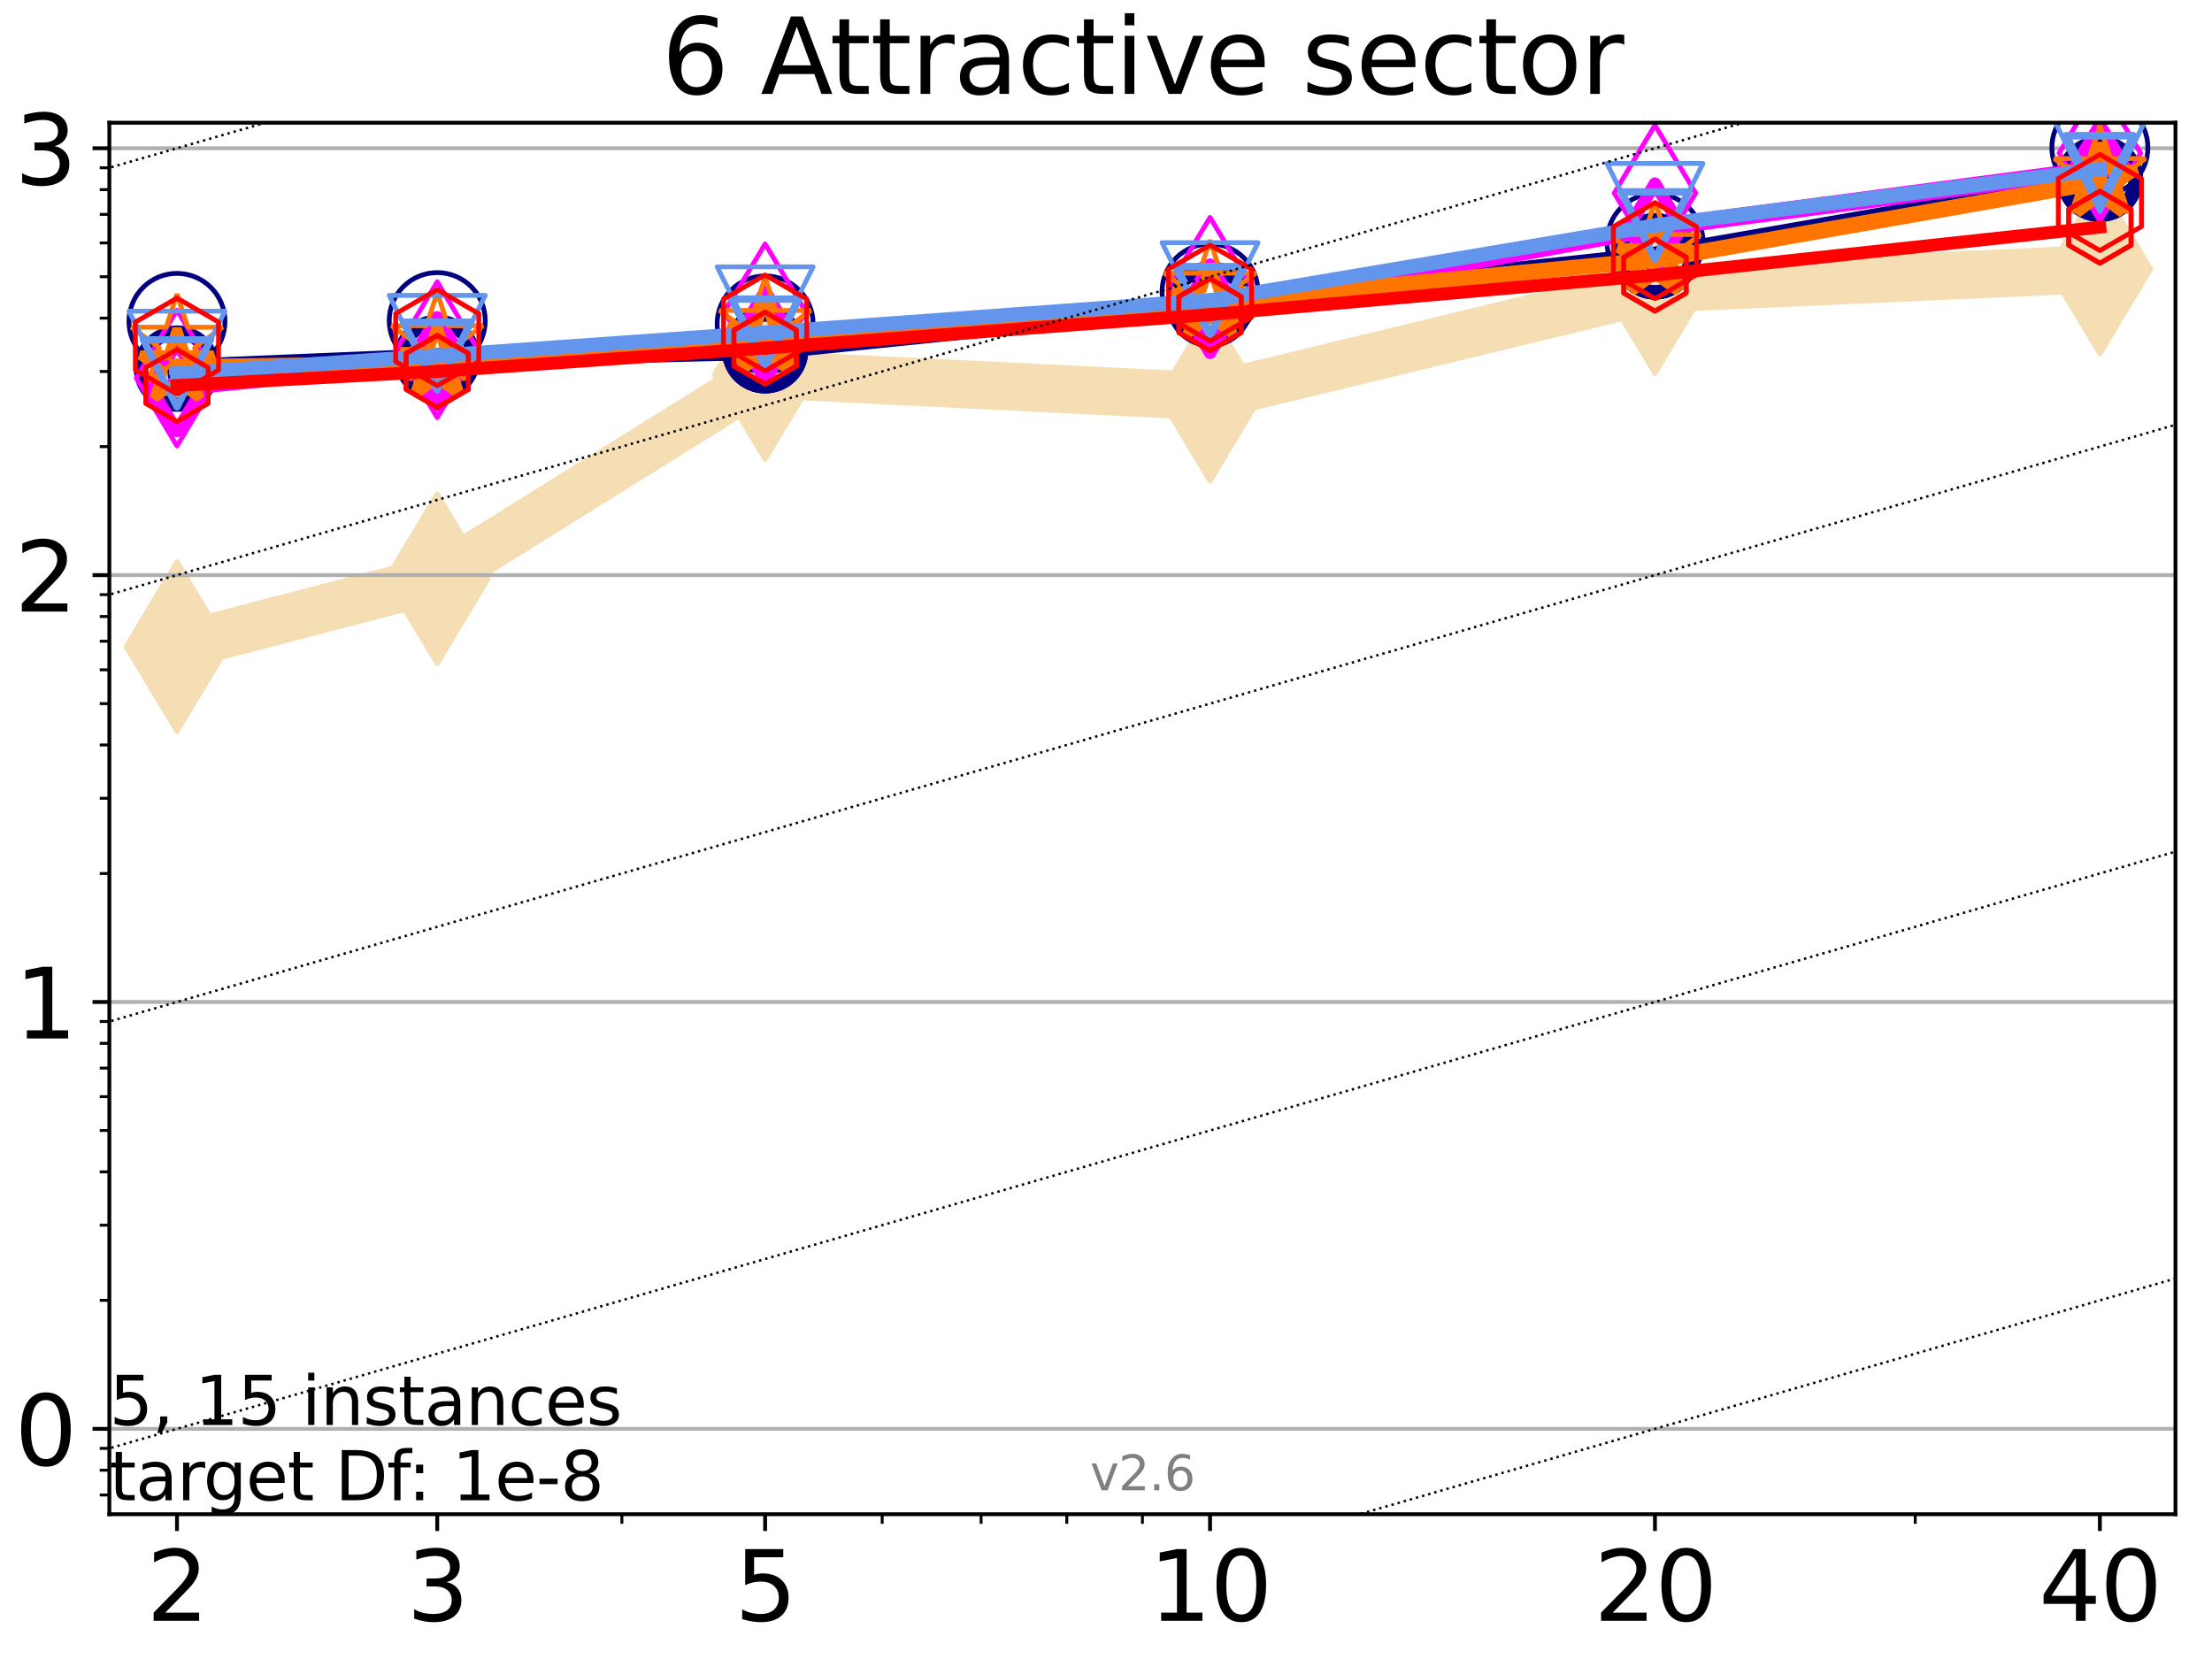 <?xml version="1.0" encoding="utf-8" standalone="no"?>
<!DOCTYPE svg PUBLIC "-//W3C//DTD SVG 1.1//EN"
  "http://www.w3.org/Graphics/SVG/1.1/DTD/svg11.dtd">
<svg xmlns:xlink="http://www.w3.org/1999/xlink" width="460.8pt" height="345.6pt" viewBox="0 0 460.8 345.6" xmlns="http://www.w3.org/2000/svg" version="1.1">
 <defs>
  <style type="text/css">*{stroke-linejoin: round; stroke-linecap: butt}</style>
 </defs>
 <g id="figure_1">
  <g id="patch_1">
   <path d="M 0 345.6 
L 460.8 345.6 
L 460.8 0 
L 0 0 
z
" style="fill: #ffffff"/>
  </g>
  <g id="axes_1">
   <g id="patch_2">
    <path d="M 22.78 315.44 
L 453.192 315.44 
L 453.192 25.56 
L 22.78 25.56 
z
" style="fill: #ffffff"/>
   </g>
   <g id="line2d_1">
    <path d="M 36.868 134.701 
L 91.085 120.588 
L 159.39 78.029 
L 252.074 82.566 
L 344.758 60.132 
L 437.443 56.028 
" clip-path="url(#pb72a3ca44b)" style="fill: none; stroke: #f5deb3; stroke-width: 10; stroke-linecap: square"/>
    <defs>
     <path id="m7d7a7cee9a" d="M -0 17.678 
L 10.607 0 
L 0 -17.678 
L -10.607 -0 
z
" style="stroke: #f5deb3; stroke-linejoin: miter"/>
    </defs>
    <g clip-path="url(#pb72a3ca44b)">
     <use xlink:href="#m7d7a7cee9a" x="36.868" y="134.701" style="fill: #f5deb3; stroke: #f5deb3; stroke-linejoin: miter"/>
     <use xlink:href="#m7d7a7cee9a" x="91.085" y="120.588" style="fill: #f5deb3; stroke: #f5deb3; stroke-linejoin: miter"/>
     <use xlink:href="#m7d7a7cee9a" x="159.39" y="78.029" style="fill: #f5deb3; stroke: #f5deb3; stroke-linejoin: miter"/>
     <use xlink:href="#m7d7a7cee9a" x="252.074" y="82.566" style="fill: #f5deb3; stroke: #f5deb3; stroke-linejoin: miter"/>
     <use xlink:href="#m7d7a7cee9a" x="344.758" y="60.132" style="fill: #f5deb3; stroke: #f5deb3; stroke-linejoin: miter"/>
     <use xlink:href="#m7d7a7cee9a" x="437.443" y="56.028" style="fill: #f5deb3; stroke: #f5deb3; stroke-linejoin: miter"/>
    </g>
   </g>
   <g id="matplotlib.axis_1">
    <g id="xtick_1">
     <g id="line2d_2">
      <defs>
       <path id="mce4c1ca12b" d="M 0 0 
L 0 3.5 
" style="stroke: #000000; stroke-width: 0.8"/>
      </defs>
      <g>
       <use xlink:href="#mce4c1ca12b" x="36.868" y="315.44" style="stroke: #000000; stroke-width: 0.8"/>
      </g>
     </g>
     <g id="text_1">
      <!-- 2 -->
      <g transform="translate(30.506 337.637)scale(0.2 -0.2)">
       <defs>
        <path id="DejaVuSans-32" d="M 1228 531 
L 3431 531 
L 3431 0 
L 469 0 
L 469 531 
Q 828 903 1448 1529 
Q 2069 2156 2228 2338 
Q 2531 2678 2651 2914 
Q 2772 3150 2772 3378 
Q 2772 3750 2511 3984 
Q 2250 4219 1831 4219 
Q 1534 4219 1204 4116 
Q 875 4013 500 3803 
L 500 4441 
Q 881 4594 1212 4672 
Q 1544 4750 1819 4750 
Q 2544 4750 2975 4387 
Q 3406 4025 3406 3419 
Q 3406 3131 3298 2873 
Q 3191 2616 2906 2266 
Q 2828 2175 2409 1742 
Q 1991 1309 1228 531 
z
" transform="scale(0.016)"/>
       </defs>
       <use xlink:href="#DejaVuSans-32"/>
      </g>
     </g>
    </g>
    <g id="xtick_2">
     <g id="line2d_3">
      <g>
       <use xlink:href="#mce4c1ca12b" x="91.085" y="315.44" style="stroke: #000000; stroke-width: 0.8"/>
      </g>
     </g>
     <g id="text_2">
      <!-- 3 -->
      <g transform="translate(84.723 337.637)scale(0.2 -0.2)">
       <defs>
        <path id="DejaVuSans-33" d="M 2597 2516 
Q 3050 2419 3304 2112 
Q 3559 1806 3559 1356 
Q 3559 666 3084 287 
Q 2609 -91 1734 -91 
Q 1441 -91 1130 -33 
Q 819 25 488 141 
L 488 750 
Q 750 597 1062 519 
Q 1375 441 1716 441 
Q 2309 441 2620 675 
Q 2931 909 2931 1356 
Q 2931 1769 2642 2001 
Q 2353 2234 1838 2234 
L 1294 2234 
L 1294 2753 
L 1863 2753 
Q 2328 2753 2575 2939 
Q 2822 3125 2822 3475 
Q 2822 3834 2567 4026 
Q 2313 4219 1838 4219 
Q 1578 4219 1281 4162 
Q 984 4106 628 3988 
L 628 4550 
Q 988 4650 1302 4700 
Q 1616 4750 1894 4750 
Q 2613 4750 3031 4423 
Q 3450 4097 3450 3541 
Q 3450 3153 3228 2886 
Q 3006 2619 2597 2516 
z
" transform="scale(0.016)"/>
       </defs>
       <use xlink:href="#DejaVuSans-33"/>
      </g>
     </g>
    </g>
    <g id="xtick_3">
     <g id="line2d_4">
      <g>
       <use xlink:href="#mce4c1ca12b" x="159.39" y="315.44" style="stroke: #000000; stroke-width: 0.8"/>
      </g>
     </g>
     <g id="text_3">
      <!-- 5 -->
      <g transform="translate(153.028 337.637)scale(0.2 -0.2)">
       <defs>
        <path id="DejaVuSans-35" d="M 691 4666 
L 3169 4666 
L 3169 4134 
L 1269 4134 
L 1269 2991 
Q 1406 3038 1543 3061 
Q 1681 3084 1819 3084 
Q 2600 3084 3056 2656 
Q 3513 2228 3513 1497 
Q 3513 744 3044 326 
Q 2575 -91 1722 -91 
Q 1428 -91 1123 -41 
Q 819 9 494 109 
L 494 744 
Q 775 591 1075 516 
Q 1375 441 1709 441 
Q 2250 441 2565 725 
Q 2881 1009 2881 1497 
Q 2881 1984 2565 2268 
Q 2250 2553 1709 2553 
Q 1456 2553 1204 2497 
Q 953 2441 691 2322 
L 691 4666 
z
" transform="scale(0.016)"/>
       </defs>
       <use xlink:href="#DejaVuSans-35"/>
      </g>
     </g>
    </g>
    <g id="xtick_4">
     <g id="line2d_5">
      <g>
       <use xlink:href="#mce4c1ca12b" x="252.074" y="315.44" style="stroke: #000000; stroke-width: 0.8"/>
      </g>
     </g>
     <g id="text_4">
      <!-- 10 -->
      <g transform="translate(239.349 337.637)scale(0.2 -0.2)">
       <defs>
        <path id="DejaVuSans-31" d="M 794 531 
L 1825 531 
L 1825 4091 
L 703 3866 
L 703 4441 
L 1819 4666 
L 2450 4666 
L 2450 531 
L 3481 531 
L 3481 0 
L 794 0 
L 794 531 
z
" transform="scale(0.016)"/>
        <path id="DejaVuSans-30" d="M 2034 4250 
Q 1547 4250 1301 3770 
Q 1056 3291 1056 2328 
Q 1056 1369 1301 889 
Q 1547 409 2034 409 
Q 2525 409 2770 889 
Q 3016 1369 3016 2328 
Q 3016 3291 2770 3770 
Q 2525 4250 2034 4250 
z
M 2034 4750 
Q 2819 4750 3233 4129 
Q 3647 3509 3647 2328 
Q 3647 1150 3233 529 
Q 2819 -91 2034 -91 
Q 1250 -91 836 529 
Q 422 1150 422 2328 
Q 422 3509 836 4129 
Q 1250 4750 2034 4750 
z
" transform="scale(0.016)"/>
       </defs>
       <use xlink:href="#DejaVuSans-31"/>
       <use xlink:href="#DejaVuSans-30" x="63.623"/>
      </g>
     </g>
    </g>
    <g id="xtick_5">
     <g id="line2d_6">
      <g>
       <use xlink:href="#mce4c1ca12b" x="344.758" y="315.44" style="stroke: #000000; stroke-width: 0.8"/>
      </g>
     </g>
     <g id="text_5">
      <!-- 20 -->
      <g transform="translate(332.033 337.637)scale(0.2 -0.2)">
       <use xlink:href="#DejaVuSans-32"/>
       <use xlink:href="#DejaVuSans-30" x="63.623"/>
      </g>
     </g>
    </g>
    <g id="xtick_6">
     <g id="line2d_7">
      <g>
       <use xlink:href="#mce4c1ca12b" x="437.443" y="315.44" style="stroke: #000000; stroke-width: 0.8"/>
      </g>
     </g>
     <g id="text_6">
      <!-- 40 -->
      <g transform="translate(424.718 337.637)scale(0.2 -0.2)">
       <defs>
        <path id="DejaVuSans-34" d="M 2419 4116 
L 825 1625 
L 2419 1625 
L 2419 4116 
z
M 2253 4666 
L 3047 4666 
L 3047 1625 
L 3713 1625 
L 3713 1100 
L 3047 1100 
L 3047 0 
L 2419 0 
L 2419 1100 
L 313 1100 
L 313 1709 
L 2253 4666 
z
" transform="scale(0.016)"/>
       </defs>
       <use xlink:href="#DejaVuSans-34"/>
       <use xlink:href="#DejaVuSans-30" x="63.623"/>
      </g>
     </g>
    </g>
    <g id="xtick_7">
     <g id="line2d_8">
      <defs>
       <path id="m228e9c5aec" d="M 0 0 
L 0 2 
" style="stroke: #000000; stroke-width: 0.6"/>
      </defs>
      <g>
       <use xlink:href="#m228e9c5aec" x="129.552" y="315.44" style="stroke: #000000; stroke-width: 0.6"/>
      </g>
     </g>
    </g>
    <g id="xtick_8">
     <g id="line2d_9">
      <g>
       <use xlink:href="#m228e9c5aec" x="183.769" y="315.44" style="stroke: #000000; stroke-width: 0.6"/>
      </g>
     </g>
    </g>
    <g id="xtick_9">
     <g id="line2d_10">
      <g>
       <use xlink:href="#m228e9c5aec" x="204.381" y="315.44" style="stroke: #000000; stroke-width: 0.6"/>
      </g>
     </g>
    </g>
    <g id="xtick_10">
     <g id="line2d_11">
      <g>
       <use xlink:href="#m228e9c5aec" x="222.237" y="315.44" style="stroke: #000000; stroke-width: 0.6"/>
      </g>
     </g>
    </g>
    <g id="xtick_11">
     <g id="line2d_12">
      <g>
       <use xlink:href="#m228e9c5aec" x="237.986" y="315.44" style="stroke: #000000; stroke-width: 0.6"/>
      </g>
     </g>
    </g>
    <g id="xtick_12">
     <g id="line2d_13">
      <g>
       <use xlink:href="#m228e9c5aec" x="398.975" y="315.44" style="stroke: #000000; stroke-width: 0.6"/>
      </g>
     </g>
    </g>
   </g>
   <g id="matplotlib.axis_2">
    <g id="ytick_1">
     <g id="line2d_14">
      <path d="M 22.78 297.655 
L 453.192 297.655 
" clip-path="url(#pb72a3ca44b)" style="fill: none; stroke: #b0b0b0; stroke-width: 0.8; stroke-linecap: square"/>
     </g>
     <g id="line2d_15">
      <defs>
       <path id="m39de3d414c" d="M 0 0 
L -3.5 0 
" style="stroke: #000000; stroke-width: 0.8"/>
      </defs>
      <g>
       <use xlink:href="#m39de3d414c" x="22.78" y="297.655" style="stroke: #000000; stroke-width: 0.8"/>
      </g>
     </g>
     <g id="text_7">
      <!-- 0 -->
      <g transform="translate(3.055 305.254)scale(0.2 -0.2)">
       <use xlink:href="#DejaVuSans-30"/>
      </g>
     </g>
    </g>
    <g id="ytick_2">
     <g id="line2d_16">
      <path d="M 22.78 208.731 
L 453.192 208.731 
" clip-path="url(#pb72a3ca44b)" style="fill: none; stroke: #b0b0b0; stroke-width: 0.8; stroke-linecap: square"/>
     </g>
     <g id="line2d_17">
      <g>
       <use xlink:href="#m39de3d414c" x="22.78" y="208.731" style="stroke: #000000; stroke-width: 0.8"/>
      </g>
     </g>
     <g id="text_8">
      <!-- 1 -->
      <g transform="translate(3.055 216.33)scale(0.2 -0.2)">
       <use xlink:href="#DejaVuSans-31"/>
      </g>
     </g>
    </g>
    <g id="ytick_3">
     <g id="line2d_18">
      <path d="M 22.78 119.807 
L 453.192 119.807 
" clip-path="url(#pb72a3ca44b)" style="fill: none; stroke: #b0b0b0; stroke-width: 0.8; stroke-linecap: square"/>
     </g>
     <g id="line2d_19">
      <g>
       <use xlink:href="#m39de3d414c" x="22.78" y="119.807" style="stroke: #000000; stroke-width: 0.8"/>
      </g>
     </g>
     <g id="text_9">
      <!-- 2 -->
      <g transform="translate(3.055 127.406)scale(0.2 -0.2)">
       <use xlink:href="#DejaVuSans-32"/>
      </g>
     </g>
    </g>
    <g id="ytick_4">
     <g id="line2d_20">
      <path d="M 22.78 30.883 
L 453.192 30.883 
" clip-path="url(#pb72a3ca44b)" style="fill: none; stroke: #b0b0b0; stroke-width: 0.8; stroke-linecap: square"/>
     </g>
     <g id="line2d_21">
      <g>
       <use xlink:href="#m39de3d414c" x="22.78" y="30.883" style="stroke: #000000; stroke-width: 0.8"/>
      </g>
     </g>
     <g id="text_10">
      <!-- 3 -->
      <g transform="translate(3.055 38.482)scale(0.2 -0.2)">
       <use xlink:href="#DejaVuSans-33"/>
      </g>
     </g>
    </g>
    <g id="ytick_5">
     <g id="line2d_22">
      <defs>
       <path id="mb8bde3d3d5" d="M 0 0 
L -2 0 
" style="stroke: #000000; stroke-width: 0.6"/>
      </defs>
      <g>
       <use xlink:href="#mb8bde3d3d5" x="22.78" y="311.43" style="stroke: #000000; stroke-width: 0.6"/>
      </g>
     </g>
    </g>
    <g id="ytick_6">
     <g id="line2d_23">
      <g>
       <use xlink:href="#mb8bde3d3d5" x="22.78" y="306.273" style="stroke: #000000; stroke-width: 0.6"/>
      </g>
     </g>
    </g>
    <g id="ytick_7">
     <g id="line2d_24">
      <g>
       <use xlink:href="#mb8bde3d3d5" x="22.78" y="301.724" style="stroke: #000000; stroke-width: 0.6"/>
      </g>
     </g>
    </g>
    <g id="ytick_8">
     <g id="line2d_25">
      <g>
       <use xlink:href="#mb8bde3d3d5" x="22.78" y="270.886" style="stroke: #000000; stroke-width: 0.6"/>
      </g>
     </g>
    </g>
    <g id="ytick_9">
     <g id="line2d_26">
      <g>
       <use xlink:href="#mb8bde3d3d5" x="22.78" y="255.228" style="stroke: #000000; stroke-width: 0.6"/>
      </g>
     </g>
    </g>
    <g id="ytick_10">
     <g id="line2d_27">
      <g>
       <use xlink:href="#mb8bde3d3d5" x="22.78" y="244.118" style="stroke: #000000; stroke-width: 0.6"/>
      </g>
     </g>
    </g>
    <g id="ytick_11">
     <g id="line2d_28">
      <g>
       <use xlink:href="#mb8bde3d3d5" x="22.78" y="235.5" style="stroke: #000000; stroke-width: 0.6"/>
      </g>
     </g>
    </g>
    <g id="ytick_12">
     <g id="line2d_29">
      <g>
       <use xlink:href="#mb8bde3d3d5" x="22.78" y="228.459" style="stroke: #000000; stroke-width: 0.6"/>
      </g>
     </g>
    </g>
    <g id="ytick_13">
     <g id="line2d_30">
      <g>
       <use xlink:href="#mb8bde3d3d5" x="22.78" y="222.506" style="stroke: #000000; stroke-width: 0.6"/>
      </g>
     </g>
    </g>
    <g id="ytick_14">
     <g id="line2d_31">
      <g>
       <use xlink:href="#mb8bde3d3d5" x="22.78" y="217.349" style="stroke: #000000; stroke-width: 0.6"/>
      </g>
     </g>
    </g>
    <g id="ytick_15">
     <g id="line2d_32">
      <g>
       <use xlink:href="#mb8bde3d3d5" x="22.78" y="212.8" style="stroke: #000000; stroke-width: 0.6"/>
      </g>
     </g>
    </g>
    <g id="ytick_16">
     <g id="line2d_33">
      <g>
       <use xlink:href="#mb8bde3d3d5" x="22.78" y="181.963" style="stroke: #000000; stroke-width: 0.6"/>
      </g>
     </g>
    </g>
    <g id="ytick_17">
     <g id="line2d_34">
      <g>
       <use xlink:href="#mb8bde3d3d5" x="22.78" y="166.304" style="stroke: #000000; stroke-width: 0.6"/>
      </g>
     </g>
    </g>
    <g id="ytick_18">
     <g id="line2d_35">
      <g>
       <use xlink:href="#mb8bde3d3d5" x="22.78" y="155.194" style="stroke: #000000; stroke-width: 0.6"/>
      </g>
     </g>
    </g>
    <g id="ytick_19">
     <g id="line2d_36">
      <g>
       <use xlink:href="#mb8bde3d3d5" x="22.78" y="146.576" style="stroke: #000000; stroke-width: 0.6"/>
      </g>
     </g>
    </g>
    <g id="ytick_20">
     <g id="line2d_37">
      <g>
       <use xlink:href="#mb8bde3d3d5" x="22.78" y="139.535" style="stroke: #000000; stroke-width: 0.6"/>
      </g>
     </g>
    </g>
    <g id="ytick_21">
     <g id="line2d_38">
      <g>
       <use xlink:href="#mb8bde3d3d5" x="22.78" y="133.582" style="stroke: #000000; stroke-width: 0.6"/>
      </g>
     </g>
    </g>
    <g id="ytick_22">
     <g id="line2d_39">
      <g>
       <use xlink:href="#mb8bde3d3d5" x="22.78" y="128.425" style="stroke: #000000; stroke-width: 0.6"/>
      </g>
     </g>
    </g>
    <g id="ytick_23">
     <g id="line2d_40">
      <g>
       <use xlink:href="#mb8bde3d3d5" x="22.78" y="123.876" style="stroke: #000000; stroke-width: 0.6"/>
      </g>
     </g>
    </g>
    <g id="ytick_24">
     <g id="line2d_41">
      <g>
       <use xlink:href="#mb8bde3d3d5" x="22.78" y="93.039" style="stroke: #000000; stroke-width: 0.6"/>
      </g>
     </g>
    </g>
    <g id="ytick_25">
     <g id="line2d_42">
      <g>
       <use xlink:href="#mb8bde3d3d5" x="22.78" y="77.38" style="stroke: #000000; stroke-width: 0.6"/>
      </g>
     </g>
    </g>
    <g id="ytick_26">
     <g id="line2d_43">
      <g>
       <use xlink:href="#mb8bde3d3d5" x="22.78" y="66.27" style="stroke: #000000; stroke-width: 0.6"/>
      </g>
     </g>
    </g>
    <g id="ytick_27">
     <g id="line2d_44">
      <g>
       <use xlink:href="#mb8bde3d3d5" x="22.78" y="57.652" style="stroke: #000000; stroke-width: 0.6"/>
      </g>
     </g>
    </g>
    <g id="ytick_28">
     <g id="line2d_45">
      <g>
       <use xlink:href="#mb8bde3d3d5" x="22.78" y="50.611" style="stroke: #000000; stroke-width: 0.6"/>
      </g>
     </g>
    </g>
    <g id="ytick_29">
     <g id="line2d_46">
      <g>
       <use xlink:href="#mb8bde3d3d5" x="22.78" y="44.658" style="stroke: #000000; stroke-width: 0.6"/>
      </g>
     </g>
    </g>
    <g id="ytick_30">
     <g id="line2d_47">
      <g>
       <use xlink:href="#mb8bde3d3d5" x="22.78" y="39.501" style="stroke: #000000; stroke-width: 0.6"/>
      </g>
     </g>
    </g>
    <g id="ytick_31">
     <g id="line2d_48">
      <g>
       <use xlink:href="#mb8bde3d3d5" x="22.78" y="34.952" style="stroke: #000000; stroke-width: 0.6"/>
      </g>
     </g>
    </g>
   </g>
   <g id="line2d_49">
    <path d="M 36.868 76.792 
L 91.085 74.559 
" clip-path="url(#pb72a3ca44b)" style="fill: none; stroke: #000080; stroke-width: 4; stroke-linecap: square"/>
    <defs>
     <path id="m7f1e6823ff" d="M 0 7.5 
C 1.989 7.5 3.897 6.71 5.303 5.303 
C 6.71 3.897 7.5 1.989 7.5 0 
C 7.5 -1.989 6.71 -3.897 5.303 -5.303 
C 3.897 -6.71 1.989 -7.5 0 -7.5 
C -1.989 -7.5 -3.897 -6.71 -5.303 -5.303 
C -6.71 -3.897 -7.5 -1.989 -7.5 0 
C -7.5 1.989 -6.71 3.897 -5.303 5.303 
C -3.897 6.71 -1.989 7.5 0 7.5 
z
" style="stroke: #000080; stroke-width: 3"/>
    </defs>
    <g clip-path="url(#pb72a3ca44b)">
     <use xlink:href="#m7f1e6823ff" x="36.868" y="76.792" style="fill-opacity: 0; stroke: #000080; stroke-width: 3"/>
     <use xlink:href="#m7f1e6823ff" x="91.085" y="74.559" style="fill-opacity: 0; stroke: #000080; stroke-width: 3"/>
    </g>
   </g>
   <g id="line2d_50">
    <path d="M 91.085 74.559 
L 159.39 72.966 
" clip-path="url(#pb72a3ca44b)" style="fill: none; stroke: #000080; stroke-width: 4; stroke-linecap: square"/>
    <g clip-path="url(#pb72a3ca44b)">
     <use xlink:href="#m7f1e6823ff" x="91.085" y="74.559" style="fill-opacity: 0; stroke: #000080; stroke-width: 3"/>
     <use xlink:href="#m7f1e6823ff" x="159.39" y="72.966" style="fill-opacity: 0; stroke: #000080; stroke-width: 3"/>
    </g>
   </g>
   <g id="line2d_51">
    <path d="M 159.39 72.966 
L 252.074 63.443 
" clip-path="url(#pb72a3ca44b)" style="fill: none; stroke: #000080; stroke-width: 4; stroke-linecap: square"/>
    <g clip-path="url(#pb72a3ca44b)">
     <use xlink:href="#m7f1e6823ff" x="159.39" y="72.966" style="fill-opacity: 0; stroke: #000080; stroke-width: 3"/>
     <use xlink:href="#m7f1e6823ff" x="252.074" y="63.443" style="fill-opacity: 0; stroke: #000080; stroke-width: 3"/>
    </g>
   </g>
   <g id="line2d_52">
    <path d="M 252.074 63.443 
L 344.758 53.396 
" clip-path="url(#pb72a3ca44b)" style="fill: none; stroke: #000080; stroke-width: 4; stroke-linecap: square"/>
    <g clip-path="url(#pb72a3ca44b)">
     <use xlink:href="#m7f1e6823ff" x="252.074" y="63.443" style="fill-opacity: 0; stroke: #000080; stroke-width: 3"/>
     <use xlink:href="#m7f1e6823ff" x="344.758" y="53.396" style="fill-opacity: 0; stroke: #000080; stroke-width: 3"/>
    </g>
   </g>
   <g id="line2d_53">
    <path d="M 344.758 53.396 
L 437.443 37.245 
" clip-path="url(#pb72a3ca44b)" style="fill: none; stroke: #000080; stroke-width: 4; stroke-linecap: square"/>
    <g clip-path="url(#pb72a3ca44b)">
     <use xlink:href="#m7f1e6823ff" x="344.758" y="53.396" style="fill-opacity: 0; stroke: #000080; stroke-width: 3"/>
     <use xlink:href="#m7f1e6823ff" x="437.443" y="37.245" style="fill-opacity: 0; stroke: #000080; stroke-width: 3"/>
    </g>
   </g>
   <g id="line2d_54">
    <path d="M 437.443 37.245 
" clip-path="url(#pb72a3ca44b)" style="fill: none; stroke: #000080; stroke-width: 4; stroke-linecap: square"/>
    <g clip-path="url(#pb72a3ca44b)">
     <use xlink:href="#m7f1e6823ff" x="437.443" y="37.245" style="fill-opacity: 0; stroke: #000080; stroke-width: 3"/>
    </g>
   </g>
   <g id="line2d_55"/>
   <g id="line2d_56">
    <defs>
     <path id="ma6d89fd391" d="M 0 10 
C 2.652 10 5.196 8.946 7.071 7.071 
C 8.946 5.196 10 2.652 10 0 
C 10 -2.652 8.946 -5.196 7.071 -7.071 
C 5.196 -8.946 2.652 -10 0 -10 
C -2.652 -10 -5.196 -8.946 -7.071 -7.071 
C -8.946 -5.196 -10 -2.652 -10 0 
C -10 2.652 -8.946 5.196 -7.071 7.071 
C -5.196 8.946 -2.652 10 0 10 
z
" style="stroke: #000080"/>
    </defs>
    <g clip-path="url(#pb72a3ca44b)">
     <use xlink:href="#ma6d89fd391" x="36.868" y="66.952" style="fill-opacity: 0; stroke: #000080"/>
     <use xlink:href="#ma6d89fd391" x="91.085" y="66.788" style="fill-opacity: 0; stroke: #000080"/>
     <use xlink:href="#ma6d89fd391" x="159.39" y="67.486" style="fill-opacity: 0; stroke: #000080"/>
     <use xlink:href="#ma6d89fd391" x="252.074" y="60.805" style="fill-opacity: 0; stroke: #000080"/>
     <use xlink:href="#ma6d89fd391" x="344.758" y="50.345" style="fill-opacity: 0; stroke: #000080"/>
     <use xlink:href="#ma6d89fd391" x="437.443" y="30.757" style="fill-opacity: 0; stroke: #000080"/>
    </g>
   </g>
   <g id="line2d_57">
    <path d="M 36.868 80.642 
L 91.085 75.276 
" clip-path="url(#pb72a3ca44b)" style="fill: none; stroke: #ff00ff; stroke-width: 3.667; stroke-linecap: square"/>
    <defs>
     <path id="mf657737825" d="M -0 9.192 
L 5.515 0 
L 0 -9.192 
L -5.515 -0 
z
" style="stroke: #ff00ff; stroke-width: 2.5; stroke-linejoin: miter"/>
    </defs>
    <g clip-path="url(#pb72a3ca44b)">
     <use xlink:href="#mf657737825" x="36.868" y="80.642" style="fill-opacity: 0; stroke: #ff00ff; stroke-width: 2.5; stroke-linejoin: miter"/>
     <use xlink:href="#mf657737825" x="91.085" y="75.276" style="fill-opacity: 0; stroke: #ff00ff; stroke-width: 2.5; stroke-linejoin: miter"/>
    </g>
   </g>
   <g id="line2d_58">
    <path d="M 91.085 75.276 
L 159.39 69.912 
" clip-path="url(#pb72a3ca44b)" style="fill: none; stroke: #ff00ff; stroke-width: 3.667; stroke-linecap: square"/>
    <g clip-path="url(#pb72a3ca44b)">
     <use xlink:href="#mf657737825" x="91.085" y="75.276" style="fill-opacity: 0; stroke: #ff00ff; stroke-width: 2.5; stroke-linejoin: miter"/>
     <use xlink:href="#mf657737825" x="159.39" y="69.912" style="fill-opacity: 0; stroke: #ff00ff; stroke-width: 2.5; stroke-linejoin: miter"/>
    </g>
   </g>
   <g id="line2d_59">
    <path d="M 159.39 69.912 
L 252.074 64.308 
" clip-path="url(#pb72a3ca44b)" style="fill: none; stroke: #ff00ff; stroke-width: 3.667; stroke-linecap: square"/>
    <g clip-path="url(#pb72a3ca44b)">
     <use xlink:href="#mf657737825" x="159.39" y="69.912" style="fill-opacity: 0; stroke: #ff00ff; stroke-width: 2.5; stroke-linejoin: miter"/>
     <use xlink:href="#mf657737825" x="252.074" y="64.308" style="fill-opacity: 0; stroke: #ff00ff; stroke-width: 2.5; stroke-linejoin: miter"/>
    </g>
   </g>
   <g id="line2d_60">
    <path d="M 252.074 64.308 
L 344.758 47.42 
" clip-path="url(#pb72a3ca44b)" style="fill: none; stroke: #ff00ff; stroke-width: 3.667; stroke-linecap: square"/>
    <g clip-path="url(#pb72a3ca44b)">
     <use xlink:href="#mf657737825" x="252.074" y="64.308" style="fill-opacity: 0; stroke: #ff00ff; stroke-width: 2.5; stroke-linejoin: miter"/>
     <use xlink:href="#mf657737825" x="344.758" y="47.42" style="fill-opacity: 0; stroke: #ff00ff; stroke-width: 2.5; stroke-linejoin: miter"/>
    </g>
   </g>
   <g id="line2d_61">
    <path d="M 344.758 47.42 
L 437.443 35.244 
" clip-path="url(#pb72a3ca44b)" style="fill: none; stroke: #ff00ff; stroke-width: 3.667; stroke-linecap: square"/>
    <g clip-path="url(#pb72a3ca44b)">
     <use xlink:href="#mf657737825" x="344.758" y="47.42" style="fill-opacity: 0; stroke: #ff00ff; stroke-width: 2.5; stroke-linejoin: miter"/>
     <use xlink:href="#mf657737825" x="437.443" y="35.244" style="fill-opacity: 0; stroke: #ff00ff; stroke-width: 2.5; stroke-linejoin: miter"/>
    </g>
   </g>
   <g id="line2d_62">
    <path d="M 437.443 35.244 
" clip-path="url(#pb72a3ca44b)" style="fill: none; stroke: #ff00ff; stroke-width: 3.667; stroke-linecap: square"/>
    <g clip-path="url(#pb72a3ca44b)">
     <use xlink:href="#mf657737825" x="437.443" y="35.244" style="fill-opacity: 0; stroke: #ff00ff; stroke-width: 2.5; stroke-linejoin: miter"/>
    </g>
   </g>
   <g id="line2d_63"/>
   <g id="line2d_64">
    <defs>
     <path id="m7054fe0147" d="M -0 14.142 
L 8.485 0 
L -0 -14.142 
L -8.485 -0 
z
" style="stroke: #ff00ff; stroke-linejoin: miter"/>
    </defs>
    <g clip-path="url(#pb72a3ca44b)">
     <use xlink:href="#m7054fe0147" x="36.868" y="78.756" style="fill-opacity: 0; stroke: #ff00ff; stroke-linejoin: miter"/>
     <use xlink:href="#m7054fe0147" x="91.085" y="72.85" style="fill-opacity: 0; stroke: #ff00ff; stroke-linejoin: miter"/>
     <use xlink:href="#m7054fe0147" x="159.39" y="64.96" style="fill-opacity: 0; stroke: #ff00ff; stroke-linejoin: miter"/>
     <use xlink:href="#m7054fe0147" x="252.074" y="59.43" style="fill-opacity: 0; stroke: #ff00ff; stroke-linejoin: miter"/>
     <use xlink:href="#m7054fe0147" x="344.758" y="40.22" style="fill-opacity: 0; stroke: #ff00ff; stroke-linejoin: miter"/>
     <use xlink:href="#m7054fe0147" x="437.443" y="31.884" style="fill-opacity: 0; stroke: #ff00ff; stroke-linejoin: miter"/>
    </g>
   </g>
   <g id="line2d_65">
    <path d="M 36.868 76.464 
L 91.085 75.799 
" clip-path="url(#pb72a3ca44b)" style="fill: none; stroke: #ff7500; stroke-width: 3.333; stroke-linecap: square"/>
    <defs>
     <path id="m701a54930f" d="M 0 -8 
L -1.796 -2.472 
L -7.608 -2.472 
L -2.906 0.944 
L -4.702 6.472 
L -0 3.056 
L 4.702 6.472 
L 2.906 0.944 
L 7.608 -2.472 
L 1.796 -2.472 
z
" style="stroke: #ff7500; stroke-width: 2; stroke-linejoin: bevel"/>
    </defs>
    <g clip-path="url(#pb72a3ca44b)">
     <use xlink:href="#m701a54930f" x="36.868" y="76.464" style="fill-opacity: 0; stroke: #ff7500; stroke-width: 2; stroke-linejoin: bevel"/>
     <use xlink:href="#m701a54930f" x="91.085" y="75.799" style="fill-opacity: 0; stroke: #ff7500; stroke-width: 2; stroke-linejoin: bevel"/>
    </g>
   </g>
   <g id="line2d_66">
    <path d="M 91.085 75.799 
L 159.39 70.511 
" clip-path="url(#pb72a3ca44b)" style="fill: none; stroke: #ff7500; stroke-width: 3.333; stroke-linecap: square"/>
    <g clip-path="url(#pb72a3ca44b)">
     <use xlink:href="#m701a54930f" x="91.085" y="75.799" style="fill-opacity: 0; stroke: #ff7500; stroke-width: 2; stroke-linejoin: bevel"/>
     <use xlink:href="#m701a54930f" x="159.39" y="70.511" style="fill-opacity: 0; stroke: #ff7500; stroke-width: 2; stroke-linejoin: bevel"/>
    </g>
   </g>
   <g id="line2d_67">
    <path d="M 159.39 70.511 
L 252.074 63.07 
" clip-path="url(#pb72a3ca44b)" style="fill: none; stroke: #ff7500; stroke-width: 3.333; stroke-linecap: square"/>
    <g clip-path="url(#pb72a3ca44b)">
     <use xlink:href="#m701a54930f" x="159.39" y="70.511" style="fill-opacity: 0; stroke: #ff7500; stroke-width: 2; stroke-linejoin: bevel"/>
     <use xlink:href="#m701a54930f" x="252.074" y="63.07" style="fill-opacity: 0; stroke: #ff7500; stroke-width: 2; stroke-linejoin: bevel"/>
    </g>
   </g>
   <g id="line2d_68">
    <path d="M 252.074 63.07 
L 344.758 54.142 
" clip-path="url(#pb72a3ca44b)" style="fill: none; stroke: #ff7500; stroke-width: 3.333; stroke-linecap: square"/>
    <g clip-path="url(#pb72a3ca44b)">
     <use xlink:href="#m701a54930f" x="252.074" y="63.07" style="fill-opacity: 0; stroke: #ff7500; stroke-width: 2; stroke-linejoin: bevel"/>
     <use xlink:href="#m701a54930f" x="344.758" y="54.142" style="fill-opacity: 0; stroke: #ff7500; stroke-width: 2; stroke-linejoin: bevel"/>
    </g>
   </g>
   <g id="line2d_69">
    <path d="M 344.758 54.142 
L 437.443 37.87 
" clip-path="url(#pb72a3ca44b)" style="fill: none; stroke: #ff7500; stroke-width: 3.333; stroke-linecap: square"/>
    <g clip-path="url(#pb72a3ca44b)">
     <use xlink:href="#m701a54930f" x="344.758" y="54.142" style="fill-opacity: 0; stroke: #ff7500; stroke-width: 2; stroke-linejoin: bevel"/>
     <use xlink:href="#m701a54930f" x="437.443" y="37.87" style="fill-opacity: 0; stroke: #ff7500; stroke-width: 2; stroke-linejoin: bevel"/>
    </g>
   </g>
   <g id="line2d_70">
    <path d="M 437.443 37.87 
" clip-path="url(#pb72a3ca44b)" style="fill: none; stroke: #ff7500; stroke-width: 3.333; stroke-linecap: square"/>
    <g clip-path="url(#pb72a3ca44b)">
     <use xlink:href="#m701a54930f" x="437.443" y="37.87" style="fill-opacity: 0; stroke: #ff7500; stroke-width: 2; stroke-linejoin: bevel"/>
    </g>
   </g>
   <g id="line2d_71"/>
   <g id="line2d_72">
    <defs>
     <path id="m973f5d13fa" d="M 0 -10 
L -2.245 -3.09 
L -9.511 -3.09 
L -3.633 1.18 
L -5.878 8.09 
L -0 3.82 
L 5.878 8.09 
L 3.633 1.18 
L 9.511 -3.09 
L 2.245 -3.09 
z
" style="stroke: #ff7500; stroke-linejoin: bevel"/>
    </defs>
    <g clip-path="url(#pb72a3ca44b)">
     <use xlink:href="#m973f5d13fa" x="36.868" y="71.262" style="fill-opacity: 0; stroke: #ff7500; stroke-linejoin: bevel"/>
     <use xlink:href="#m973f5d13fa" x="91.085" y="70.952" style="fill-opacity: 0; stroke: #ff7500; stroke-linejoin: bevel"/>
     <use xlink:href="#m973f5d13fa" x="159.39" y="67.766" style="fill-opacity: 0; stroke: #ff7500; stroke-linejoin: bevel"/>
     <use xlink:href="#m973f5d13fa" x="252.074" y="60.017" style="fill-opacity: 0; stroke: #ff7500; stroke-linejoin: bevel"/>
     <use xlink:href="#m973f5d13fa" x="344.758" y="51.957" style="fill-opacity: 0; stroke: #ff7500; stroke-linejoin: bevel"/>
     <use xlink:href="#m973f5d13fa" x="437.443" y="36.123" style="fill-opacity: 0; stroke: #ff7500; stroke-linejoin: bevel"/>
    </g>
   </g>
   <g id="line2d_73">
    <path d="M 36.868 77.781 
L 91.085 74.138 
" clip-path="url(#pb72a3ca44b)" style="fill: none; stroke: #6495ed; stroke-width: 3; stroke-linecap: square"/>
    <defs>
     <path id="m61660e8dca" d="M -0 7 
L 7 -7 
L -7 -7 
z
" style="stroke: #6495ed; stroke-width: 1.5; stroke-linejoin: miter"/>
    </defs>
    <g clip-path="url(#pb72a3ca44b)">
     <use xlink:href="#m61660e8dca" x="36.868" y="77.781" style="fill-opacity: 0; stroke: #6495ed; stroke-width: 1.5; stroke-linejoin: miter"/>
     <use xlink:href="#m61660e8dca" x="91.085" y="74.138" style="fill-opacity: 0; stroke: #6495ed; stroke-width: 1.5; stroke-linejoin: miter"/>
    </g>
   </g>
   <g id="line2d_74">
    <path d="M 91.085 74.138 
L 159.39 69.306 
" clip-path="url(#pb72a3ca44b)" style="fill: none; stroke: #6495ed; stroke-width: 3; stroke-linecap: square"/>
    <g clip-path="url(#pb72a3ca44b)">
     <use xlink:href="#m61660e8dca" x="91.085" y="74.138" style="fill-opacity: 0; stroke: #6495ed; stroke-width: 1.5; stroke-linejoin: miter"/>
     <use xlink:href="#m61660e8dca" x="159.39" y="69.306" style="fill-opacity: 0; stroke: #6495ed; stroke-width: 1.5; stroke-linejoin: miter"/>
    </g>
   </g>
   <g id="line2d_75">
    <path d="M 159.39 69.306 
L 252.074 62.564 
" clip-path="url(#pb72a3ca44b)" style="fill: none; stroke: #6495ed; stroke-width: 3; stroke-linecap: square"/>
    <g clip-path="url(#pb72a3ca44b)">
     <use xlink:href="#m61660e8dca" x="159.39" y="69.306" style="fill-opacity: 0; stroke: #6495ed; stroke-width: 1.5; stroke-linejoin: miter"/>
     <use xlink:href="#m61660e8dca" x="252.074" y="62.564" style="fill-opacity: 0; stroke: #6495ed; stroke-width: 1.5; stroke-linejoin: miter"/>
    </g>
   </g>
   <g id="line2d_76">
    <path d="M 252.074 62.564 
L 344.758 46.972 
" clip-path="url(#pb72a3ca44b)" style="fill: none; stroke: #6495ed; stroke-width: 3; stroke-linecap: square"/>
    <g clip-path="url(#pb72a3ca44b)">
     <use xlink:href="#m61660e8dca" x="252.074" y="62.564" style="fill-opacity: 0; stroke: #6495ed; stroke-width: 1.5; stroke-linejoin: miter"/>
     <use xlink:href="#m61660e8dca" x="344.758" y="46.972" style="fill-opacity: 0; stroke: #6495ed; stroke-width: 1.5; stroke-linejoin: miter"/>
    </g>
   </g>
   <g id="line2d_77">
    <path d="M 344.758 46.972 
L 437.443 35.278 
" clip-path="url(#pb72a3ca44b)" style="fill: none; stroke: #6495ed; stroke-width: 3; stroke-linecap: square"/>
    <g clip-path="url(#pb72a3ca44b)">
     <use xlink:href="#m61660e8dca" x="344.758" y="46.972" style="fill-opacity: 0; stroke: #6495ed; stroke-width: 1.5; stroke-linejoin: miter"/>
     <use xlink:href="#m61660e8dca" x="437.443" y="35.278" style="fill-opacity: 0; stroke: #6495ed; stroke-width: 1.5; stroke-linejoin: miter"/>
    </g>
   </g>
   <g id="line2d_78">
    <path d="M 437.443 35.278 
" clip-path="url(#pb72a3ca44b)" style="fill: none; stroke: #6495ed; stroke-width: 3; stroke-linecap: square"/>
    <g clip-path="url(#pb72a3ca44b)">
     <use xlink:href="#m61660e8dca" x="437.443" y="35.278" style="fill-opacity: 0; stroke: #6495ed; stroke-width: 1.5; stroke-linejoin: miter"/>
    </g>
   </g>
   <g id="line2d_79"/>
   <g id="line2d_80">
    <defs>
     <path id="m85d496bfa9" d="M -0 10 
L 10 -10 
L -10 -10 
z
" style="stroke: #6495ed; stroke-linejoin: miter"/>
    </defs>
    <g clip-path="url(#pb72a3ca44b)">
     <use xlink:href="#m85d496bfa9" x="36.868" y="74.827" style="fill-opacity: 0; stroke: #6495ed; stroke-linejoin: miter"/>
     <use xlink:href="#m85d496bfa9" x="91.085" y="71.537" style="fill-opacity: 0; stroke: #6495ed; stroke-linejoin: miter"/>
     <use xlink:href="#m85d496bfa9" x="159.39" y="65.581" style="fill-opacity: 0; stroke: #6495ed; stroke-linejoin: miter"/>
     <use xlink:href="#m85d496bfa9" x="252.074" y="60.555" style="fill-opacity: 0; stroke: #6495ed; stroke-linejoin: miter"/>
     <use xlink:href="#m85d496bfa9" x="344.758" y="44.05" style="fill-opacity: 0; stroke: #6495ed; stroke-linejoin: miter"/>
     <use xlink:href="#m85d496bfa9" x="437.443" y="34.081" style="fill-opacity: 0; stroke: #6495ed; stroke-linejoin: miter"/>
    </g>
   </g>
   <g id="line2d_81">
    <path d="M 36.868 80.303 
L 91.085 77.368 
" clip-path="url(#pb72a3ca44b)" style="fill: none; stroke: #ff0000; stroke-width: 2.667; stroke-linecap: square"/>
    <defs>
     <path id="m5d9c679ab6" d="M 0 -7.5 
L -6.495 -3.75 
L -6.495 3.75 
L -0 7.5 
L 6.495 3.75 
L 6.495 -3.75 
z
" style="stroke: #ff0000; stroke-linejoin: miter"/>
    </defs>
    <g clip-path="url(#pb72a3ca44b)">
     <use xlink:href="#m5d9c679ab6" x="36.868" y="80.303" style="fill-opacity: 0; stroke: #ff0000; stroke-linejoin: miter"/>
     <use xlink:href="#m5d9c679ab6" x="91.085" y="77.368" style="fill-opacity: 0; stroke: #ff0000; stroke-linejoin: miter"/>
    </g>
   </g>
   <g id="line2d_82">
    <path d="M 91.085 77.368 
L 159.39 72.52 
" clip-path="url(#pb72a3ca44b)" style="fill: none; stroke: #ff0000; stroke-width: 2.667; stroke-linecap: square"/>
    <g clip-path="url(#pb72a3ca44b)">
     <use xlink:href="#m5d9c679ab6" x="91.085" y="77.368" style="fill-opacity: 0; stroke: #ff0000; stroke-linejoin: miter"/>
     <use xlink:href="#m5d9c679ab6" x="159.39" y="72.52" style="fill-opacity: 0; stroke: #ff0000; stroke-linejoin: miter"/>
    </g>
   </g>
   <g id="line2d_83">
    <path d="M 159.39 72.52 
L 252.074 65.538 
" clip-path="url(#pb72a3ca44b)" style="fill: none; stroke: #ff0000; stroke-width: 2.667; stroke-linecap: square"/>
    <g clip-path="url(#pb72a3ca44b)">
     <use xlink:href="#m5d9c679ab6" x="159.39" y="72.52" style="fill-opacity: 0; stroke: #ff0000; stroke-linejoin: miter"/>
     <use xlink:href="#m5d9c679ab6" x="252.074" y="65.538" style="fill-opacity: 0; stroke: #ff0000; stroke-linejoin: miter"/>
    </g>
   </g>
   <g id="line2d_84">
    <path d="M 252.074 65.538 
L 344.758 57.312 
" clip-path="url(#pb72a3ca44b)" style="fill: none; stroke: #ff0000; stroke-width: 2.667; stroke-linecap: square"/>
    <g clip-path="url(#pb72a3ca44b)">
     <use xlink:href="#m5d9c679ab6" x="252.074" y="65.538" style="fill-opacity: 0; stroke: #ff0000; stroke-linejoin: miter"/>
     <use xlink:href="#m5d9c679ab6" x="344.758" y="57.312" style="fill-opacity: 0; stroke: #ff0000; stroke-linejoin: miter"/>
    </g>
   </g>
   <g id="line2d_85">
    <path d="M 344.758 57.312 
L 437.443 47.323 
" clip-path="url(#pb72a3ca44b)" style="fill: none; stroke: #ff0000; stroke-width: 2.667; stroke-linecap: square"/>
    <g clip-path="url(#pb72a3ca44b)">
     <use xlink:href="#m5d9c679ab6" x="344.758" y="57.312" style="fill-opacity: 0; stroke: #ff0000; stroke-linejoin: miter"/>
     <use xlink:href="#m5d9c679ab6" x="437.443" y="47.323" style="fill-opacity: 0; stroke: #ff0000; stroke-linejoin: miter"/>
    </g>
   </g>
   <g id="line2d_86">
    <path d="M 437.443 47.323 
" clip-path="url(#pb72a3ca44b)" style="fill: none; stroke: #ff0000; stroke-width: 2.667; stroke-linecap: square"/>
    <g clip-path="url(#pb72a3ca44b)">
     <use xlink:href="#m5d9c679ab6" x="437.443" y="47.323" style="fill-opacity: 0; stroke: #ff0000; stroke-linejoin: miter"/>
    </g>
   </g>
   <g id="line2d_87"/>
   <g id="line2d_88">
    <defs>
     <path id="md91e3f3254" d="M 0 -10 
L -8.66 -5 
L -8.66 5 
L -0 10 
L 8.66 5 
L 8.66 -5 
z
" style="stroke: #ff0000; stroke-linejoin: miter"/>
    </defs>
    <g clip-path="url(#pb72a3ca44b)">
     <use xlink:href="#md91e3f3254" x="36.868" y="72.095" style="fill-opacity: 0; stroke: #ff0000; stroke-linejoin: miter"/>
     <use xlink:href="#md91e3f3254" x="91.085" y="70.339" style="fill-opacity: 0; stroke: #ff0000; stroke-linejoin: miter"/>
     <use xlink:href="#md91e3f3254" x="159.39" y="67.287" style="fill-opacity: 0; stroke: #ff0000; stroke-linejoin: miter"/>
     <use xlink:href="#md91e3f3254" x="252.074" y="61.058" style="fill-opacity: 0; stroke: #ff0000; stroke-linejoin: miter"/>
     <use xlink:href="#md91e3f3254" x="344.758" y="52.218" style="fill-opacity: 0; stroke: #ff0000; stroke-linejoin: miter"/>
     <use xlink:href="#md91e3f3254" x="437.443" y="42.187" style="fill-opacity: 0; stroke: #ff0000; stroke-linejoin: miter"/>
    </g>
   </g>
   <g id="line2d_89"/>
   <g id="line2d_90">
    <path d="M 175.292 346.6 
L 461.8 263.852 
" clip-path="url(#pb72a3ca44b)" style="fill: none; stroke-dasharray: 0.5,0.825; stroke-dashoffset: 0; stroke: #000000; stroke-width: 0.5"/>
   </g>
   <g id="line2d_91">
    <path d="M -1 308.592 
L 461.8 174.928 
" clip-path="url(#pb72a3ca44b)" style="fill: none; stroke-dasharray: 0.5,0.825; stroke-dashoffset: 0; stroke: #000000; stroke-width: 0.5"/>
   </g>
   <g id="line2d_92">
    <path d="M -1 219.668 
L 461.8 86.004 
" clip-path="url(#pb72a3ca44b)" style="fill: none; stroke-dasharray: 0.5,0.825; stroke-dashoffset: 0; stroke: #000000; stroke-width: 0.5"/>
   </g>
   <g id="line2d_93">
    <path d="M -1 130.744 
L 455.152 -1 
" clip-path="url(#pb72a3ca44b)" style="fill: none; stroke-dasharray: 0.5,0.825; stroke-dashoffset: 0; stroke: #000000; stroke-width: 0.5"/>
   </g>
   <g id="line2d_94">
    <path d="M -1 41.82 
L 147.262 -1 
" clip-path="url(#pb72a3ca44b)" style="fill: none; stroke-dasharray: 0.5,0.825; stroke-dashoffset: 0; stroke: #000000; stroke-width: 0.5"/>
   </g>
   <g id="line2d_95">
    <path clip-path="url(#pb72a3ca44b)" style="fill: none; stroke-dasharray: 0.5,0.825; stroke-dashoffset: 0; stroke: #000000; stroke-width: 0.5"/>
   </g>
   <g id="line2d_96">
    <path clip-path="url(#pb72a3ca44b)" style="fill: none; stroke-dasharray: 0.5,0.825; stroke-dashoffset: 0; stroke: #000000; stroke-width: 0.5"/>
   </g>
   <g id="line2d_97">
    <path clip-path="url(#pb72a3ca44b)" style="fill: none; stroke-dasharray: 0.5,0.825; stroke-dashoffset: 0; stroke: #000000; stroke-width: 0.5"/>
   </g>
   <g id="line2d_98">
    <path clip-path="url(#pb72a3ca44b)" style="fill: none; stroke-dasharray: 0.5,0.825; stroke-dashoffset: 0; stroke: #000000; stroke-width: 0.5"/>
   </g>
   <g id="patch_3">
    <path d="M 22.78 315.44 
L 22.78 25.56 
" style="fill: none; stroke: #000000; stroke-width: 0.8; stroke-linejoin: miter; stroke-linecap: square"/>
   </g>
   <g id="patch_4">
    <path d="M 453.192 315.44 
L 453.192 25.56 
" style="fill: none; stroke: #000000; stroke-width: 0.8; stroke-linejoin: miter; stroke-linecap: square"/>
   </g>
   <g id="patch_5">
    <path d="M 22.78 315.44 
L 453.192 315.44 
" style="fill: none; stroke: #000000; stroke-width: 0.8; stroke-linejoin: miter; stroke-linecap: square"/>
   </g>
   <g id="patch_6">
    <path d="M 22.78 25.56 
L 453.192 25.56 
" style="fill: none; stroke: #000000; stroke-width: 0.8; stroke-linejoin: miter; stroke-linecap: square"/>
   </g>
   <g id="text_11">
    <!-- 5, 15 instances -->
    <g transform="translate(22.78 296.851)scale(0.14 -0.14)">
     <defs>
      <path id="DejaVuSans-2c" d="M 750 794 
L 1409 794 
L 1409 256 
L 897 -744 
L 494 -744 
L 750 256 
L 750 794 
z
" transform="scale(0.016)"/>
      <path id="DejaVuSans-20" transform="scale(0.016)"/>
      <path id="DejaVuSans-69" d="M 603 3500 
L 1178 3500 
L 1178 0 
L 603 0 
L 603 3500 
z
M 603 4863 
L 1178 4863 
L 1178 4134 
L 603 4134 
L 603 4863 
z
" transform="scale(0.016)"/>
      <path id="DejaVuSans-6e" d="M 3513 2113 
L 3513 0 
L 2938 0 
L 2938 2094 
Q 2938 2591 2744 2837 
Q 2550 3084 2163 3084 
Q 1697 3084 1428 2787 
Q 1159 2491 1159 1978 
L 1159 0 
L 581 0 
L 581 3500 
L 1159 3500 
L 1159 2956 
Q 1366 3272 1645 3428 
Q 1925 3584 2291 3584 
Q 2894 3584 3203 3211 
Q 3513 2838 3513 2113 
z
" transform="scale(0.016)"/>
      <path id="DejaVuSans-73" d="M 2834 3397 
L 2834 2853 
Q 2591 2978 2328 3040 
Q 2066 3103 1784 3103 
Q 1356 3103 1142 2972 
Q 928 2841 928 2578 
Q 928 2378 1081 2264 
Q 1234 2150 1697 2047 
L 1894 2003 
Q 2506 1872 2764 1633 
Q 3022 1394 3022 966 
Q 3022 478 2636 193 
Q 2250 -91 1575 -91 
Q 1294 -91 989 -36 
Q 684 19 347 128 
L 347 722 
Q 666 556 975 473 
Q 1284 391 1588 391 
Q 1994 391 2212 530 
Q 2431 669 2431 922 
Q 2431 1156 2273 1281 
Q 2116 1406 1581 1522 
L 1381 1569 
Q 847 1681 609 1914 
Q 372 2147 372 2553 
Q 372 3047 722 3315 
Q 1072 3584 1716 3584 
Q 2034 3584 2315 3537 
Q 2597 3491 2834 3397 
z
" transform="scale(0.016)"/>
      <path id="DejaVuSans-74" d="M 1172 4494 
L 1172 3500 
L 2356 3500 
L 2356 3053 
L 1172 3053 
L 1172 1153 
Q 1172 725 1289 603 
Q 1406 481 1766 481 
L 2356 481 
L 2356 0 
L 1766 0 
Q 1100 0 847 248 
Q 594 497 594 1153 
L 594 3053 
L 172 3053 
L 172 3500 
L 594 3500 
L 594 4494 
L 1172 4494 
z
" transform="scale(0.016)"/>
      <path id="DejaVuSans-61" d="M 2194 1759 
Q 1497 1759 1228 1600 
Q 959 1441 959 1056 
Q 959 750 1161 570 
Q 1363 391 1709 391 
Q 2188 391 2477 730 
Q 2766 1069 2766 1631 
L 2766 1759 
L 2194 1759 
z
M 3341 1997 
L 3341 0 
L 2766 0 
L 2766 531 
Q 2569 213 2275 61 
Q 1981 -91 1556 -91 
Q 1019 -91 701 211 
Q 384 513 384 1019 
Q 384 1609 779 1909 
Q 1175 2209 1959 2209 
L 2766 2209 
L 2766 2266 
Q 2766 2663 2505 2880 
Q 2244 3097 1772 3097 
Q 1472 3097 1187 3025 
Q 903 2953 641 2809 
L 641 3341 
Q 956 3463 1253 3523 
Q 1550 3584 1831 3584 
Q 2591 3584 2966 3190 
Q 3341 2797 3341 1997 
z
" transform="scale(0.016)"/>
      <path id="DejaVuSans-63" d="M 3122 3366 
L 3122 2828 
Q 2878 2963 2633 3030 
Q 2388 3097 2138 3097 
Q 1578 3097 1268 2742 
Q 959 2388 959 1747 
Q 959 1106 1268 751 
Q 1578 397 2138 397 
Q 2388 397 2633 464 
Q 2878 531 3122 666 
L 3122 134 
Q 2881 22 2623 -34 
Q 2366 -91 2075 -91 
Q 1284 -91 818 406 
Q 353 903 353 1747 
Q 353 2603 823 3093 
Q 1294 3584 2113 3584 
Q 2378 3584 2631 3529 
Q 2884 3475 3122 3366 
z
" transform="scale(0.016)"/>
      <path id="DejaVuSans-65" d="M 3597 1894 
L 3597 1613 
L 953 1613 
Q 991 1019 1311 708 
Q 1631 397 2203 397 
Q 2534 397 2845 478 
Q 3156 559 3463 722 
L 3463 178 
Q 3153 47 2828 -22 
Q 2503 -91 2169 -91 
Q 1331 -91 842 396 
Q 353 884 353 1716 
Q 353 2575 817 3079 
Q 1281 3584 2069 3584 
Q 2775 3584 3186 3129 
Q 3597 2675 3597 1894 
z
M 3022 2063 
Q 3016 2534 2758 2815 
Q 2500 3097 2075 3097 
Q 1594 3097 1305 2825 
Q 1016 2553 972 2059 
L 3022 2063 
z
" transform="scale(0.016)"/>
     </defs>
     <use xlink:href="#DejaVuSans-35"/>
     <use xlink:href="#DejaVuSans-2c" x="63.623"/>
     <use xlink:href="#DejaVuSans-20" x="95.41"/>
     <use xlink:href="#DejaVuSans-31" x="127.197"/>
     <use xlink:href="#DejaVuSans-35" x="190.82"/>
     <use xlink:href="#DejaVuSans-20" x="254.443"/>
     <use xlink:href="#DejaVuSans-69" x="286.23"/>
     <use xlink:href="#DejaVuSans-6e" x="314.014"/>
     <use xlink:href="#DejaVuSans-73" x="377.393"/>
     <use xlink:href="#DejaVuSans-74" x="429.492"/>
     <use xlink:href="#DejaVuSans-61" x="468.701"/>
     <use xlink:href="#DejaVuSans-6e" x="529.98"/>
     <use xlink:href="#DejaVuSans-63" x="593.359"/>
     <use xlink:href="#DejaVuSans-65" x="648.34"/>
     <use xlink:href="#DejaVuSans-73" x="709.863"/>
    </g>
    <!-- target Df: 1e-8 -->
    <g transform="translate(22.78 312.528)scale(0.14 -0.14)">
     <defs>
      <path id="DejaVuSans-72" d="M 2631 2963 
Q 2534 3019 2420 3045 
Q 2306 3072 2169 3072 
Q 1681 3072 1420 2755 
Q 1159 2438 1159 1844 
L 1159 0 
L 581 0 
L 581 3500 
L 1159 3500 
L 1159 2956 
Q 1341 3275 1631 3429 
Q 1922 3584 2338 3584 
Q 2397 3584 2469 3576 
Q 2541 3569 2628 3553 
L 2631 2963 
z
" transform="scale(0.016)"/>
      <path id="DejaVuSans-67" d="M 2906 1791 
Q 2906 2416 2648 2759 
Q 2391 3103 1925 3103 
Q 1463 3103 1205 2759 
Q 947 2416 947 1791 
Q 947 1169 1205 825 
Q 1463 481 1925 481 
Q 2391 481 2648 825 
Q 2906 1169 2906 1791 
z
M 3481 434 
Q 3481 -459 3084 -895 
Q 2688 -1331 1869 -1331 
Q 1566 -1331 1297 -1286 
Q 1028 -1241 775 -1147 
L 775 -588 
Q 1028 -725 1275 -790 
Q 1522 -856 1778 -856 
Q 2344 -856 2625 -561 
Q 2906 -266 2906 331 
L 2906 616 
Q 2728 306 2450 153 
Q 2172 0 1784 0 
Q 1141 0 747 490 
Q 353 981 353 1791 
Q 353 2603 747 3093 
Q 1141 3584 1784 3584 
Q 2172 3584 2450 3431 
Q 2728 3278 2906 2969 
L 2906 3500 
L 3481 3500 
L 3481 434 
z
" transform="scale(0.016)"/>
      <path id="DejaVuSans-44" d="M 1259 4147 
L 1259 519 
L 2022 519 
Q 2988 519 3436 956 
Q 3884 1394 3884 2338 
Q 3884 3275 3436 3711 
Q 2988 4147 2022 4147 
L 1259 4147 
z
M 628 4666 
L 1925 4666 
Q 3281 4666 3915 4102 
Q 4550 3538 4550 2338 
Q 4550 1131 3912 565 
Q 3275 0 1925 0 
L 628 0 
L 628 4666 
z
" transform="scale(0.016)"/>
      <path id="DejaVuSans-66" d="M 2375 4863 
L 2375 4384 
L 1825 4384 
Q 1516 4384 1395 4259 
Q 1275 4134 1275 3809 
L 1275 3500 
L 2222 3500 
L 2222 3053 
L 1275 3053 
L 1275 0 
L 697 0 
L 697 3053 
L 147 3053 
L 147 3500 
L 697 3500 
L 697 3744 
Q 697 4328 969 4595 
Q 1241 4863 1831 4863 
L 2375 4863 
z
" transform="scale(0.016)"/>
      <path id="DejaVuSans-3a" d="M 750 794 
L 1409 794 
L 1409 0 
L 750 0 
L 750 794 
z
M 750 3309 
L 1409 3309 
L 1409 2516 
L 750 2516 
L 750 3309 
z
" transform="scale(0.016)"/>
      <path id="DejaVuSans-2d" d="M 313 2009 
L 1997 2009 
L 1997 1497 
L 313 1497 
L 313 2009 
z
" transform="scale(0.016)"/>
      <path id="DejaVuSans-38" d="M 2034 2216 
Q 1584 2216 1326 1975 
Q 1069 1734 1069 1313 
Q 1069 891 1326 650 
Q 1584 409 2034 409 
Q 2484 409 2743 651 
Q 3003 894 3003 1313 
Q 3003 1734 2745 1975 
Q 2488 2216 2034 2216 
z
M 1403 2484 
Q 997 2584 770 2862 
Q 544 3141 544 3541 
Q 544 4100 942 4425 
Q 1341 4750 2034 4750 
Q 2731 4750 3128 4425 
Q 3525 4100 3525 3541 
Q 3525 3141 3298 2862 
Q 3072 2584 2669 2484 
Q 3125 2378 3379 2068 
Q 3634 1759 3634 1313 
Q 3634 634 3220 271 
Q 2806 -91 2034 -91 
Q 1263 -91 848 271 
Q 434 634 434 1313 
Q 434 1759 690 2068 
Q 947 2378 1403 2484 
z
M 1172 3481 
Q 1172 3119 1398 2916 
Q 1625 2713 2034 2713 
Q 2441 2713 2670 2916 
Q 2900 3119 2900 3481 
Q 2900 3844 2670 4047 
Q 2441 4250 2034 4250 
Q 1625 4250 1398 4047 
Q 1172 3844 1172 3481 
z
" transform="scale(0.016)"/>
     </defs>
     <use xlink:href="#DejaVuSans-74"/>
     <use xlink:href="#DejaVuSans-61" x="39.209"/>
     <use xlink:href="#DejaVuSans-72" x="100.488"/>
     <use xlink:href="#DejaVuSans-67" x="139.852"/>
     <use xlink:href="#DejaVuSans-65" x="203.328"/>
     <use xlink:href="#DejaVuSans-74" x="264.852"/>
     <use xlink:href="#DejaVuSans-20" x="304.061"/>
     <use xlink:href="#DejaVuSans-44" x="335.848"/>
     <use xlink:href="#DejaVuSans-66" x="412.85"/>
     <use xlink:href="#DejaVuSans-3a" x="444.43"/>
     <use xlink:href="#DejaVuSans-20" x="478.121"/>
     <use xlink:href="#DejaVuSans-31" x="509.908"/>
     <use xlink:href="#DejaVuSans-65" x="573.531"/>
     <use xlink:href="#DejaVuSans-2d" x="635.055"/>
     <use xlink:href="#DejaVuSans-38" x="671.139"/>
    </g>
   </g>
   <g id="text_12">
    <!-- v2.6 -->
    <g style="fill: #808080" transform="translate(227.075 310.462)scale(0.1 -0.1)">
     <defs>
      <path id="DejaVuSans-76" d="M 191 3500 
L 800 3500 
L 1894 563 
L 2988 3500 
L 3597 3500 
L 2284 0 
L 1503 0 
L 191 3500 
z
" transform="scale(0.016)"/>
      <path id="DejaVuSans-2e" d="M 684 794 
L 1344 794 
L 1344 0 
L 684 0 
L 684 794 
z
" transform="scale(0.016)"/>
      <path id="DejaVuSans-36" d="M 2113 2584 
Q 1688 2584 1439 2293 
Q 1191 2003 1191 1497 
Q 1191 994 1439 701 
Q 1688 409 2113 409 
Q 2538 409 2786 701 
Q 3034 994 3034 1497 
Q 3034 2003 2786 2293 
Q 2538 2584 2113 2584 
z
M 3366 4563 
L 3366 3988 
Q 3128 4100 2886 4159 
Q 2644 4219 2406 4219 
Q 1781 4219 1451 3797 
Q 1122 3375 1075 2522 
Q 1259 2794 1537 2939 
Q 1816 3084 2150 3084 
Q 2853 3084 3261 2657 
Q 3669 2231 3669 1497 
Q 3669 778 3244 343 
Q 2819 -91 2113 -91 
Q 1303 -91 875 529 
Q 447 1150 447 2328 
Q 447 3434 972 4092 
Q 1497 4750 2381 4750 
Q 2619 4750 2861 4703 
Q 3103 4656 3366 4563 
z
" transform="scale(0.016)"/>
     </defs>
     <use xlink:href="#DejaVuSans-76"/>
     <use xlink:href="#DejaVuSans-32" x="59.18"/>
     <use xlink:href="#DejaVuSans-2e" x="122.803"/>
     <use xlink:href="#DejaVuSans-36" x="154.59"/>
    </g>
   </g>
   <g id="text_13">
    <!-- 6 Attractive sector -->
    <g transform="translate(137.823 19.56)scale(0.216 -0.216)">
     <defs>
      <path id="DejaVuSans-41" d="M 2188 4044 
L 1331 1722 
L 3047 1722 
L 2188 4044 
z
M 1831 4666 
L 2547 4666 
L 4325 0 
L 3669 0 
L 3244 1197 
L 1141 1197 
L 716 0 
L 50 0 
L 1831 4666 
z
" transform="scale(0.016)"/>
      <path id="DejaVuSans-6f" d="M 1959 3097 
Q 1497 3097 1228 2736 
Q 959 2375 959 1747 
Q 959 1119 1226 758 
Q 1494 397 1959 397 
Q 2419 397 2687 759 
Q 2956 1122 2956 1747 
Q 2956 2369 2687 2733 
Q 2419 3097 1959 3097 
z
M 1959 3584 
Q 2709 3584 3137 3096 
Q 3566 2609 3566 1747 
Q 3566 888 3137 398 
Q 2709 -91 1959 -91 
Q 1206 -91 779 398 
Q 353 888 353 1747 
Q 353 2609 779 3096 
Q 1206 3584 1959 3584 
z
" transform="scale(0.016)"/>
     </defs>
     <use xlink:href="#DejaVuSans-36"/>
     <use xlink:href="#DejaVuSans-20" x="63.623"/>
     <use xlink:href="#DejaVuSans-41" x="95.41"/>
     <use xlink:href="#DejaVuSans-74" x="162.068"/>
     <use xlink:href="#DejaVuSans-74" x="201.277"/>
     <use xlink:href="#DejaVuSans-72" x="240.486"/>
     <use xlink:href="#DejaVuSans-61" x="281.6"/>
     <use xlink:href="#DejaVuSans-63" x="342.879"/>
     <use xlink:href="#DejaVuSans-74" x="397.859"/>
     <use xlink:href="#DejaVuSans-69" x="437.068"/>
     <use xlink:href="#DejaVuSans-76" x="464.852"/>
     <use xlink:href="#DejaVuSans-65" x="524.031"/>
     <use xlink:href="#DejaVuSans-20" x="585.555"/>
     <use xlink:href="#DejaVuSans-73" x="617.342"/>
     <use xlink:href="#DejaVuSans-65" x="669.441"/>
     <use xlink:href="#DejaVuSans-63" x="730.965"/>
     <use xlink:href="#DejaVuSans-74" x="785.945"/>
     <use xlink:href="#DejaVuSans-6f" x="825.154"/>
     <use xlink:href="#DejaVuSans-72" x="886.336"/>
    </g>
   </g>
  </g>
 </g>
 <defs>
  <clipPath id="pb72a3ca44b">
   <rect x="22.78" y="25.56" width="430.412" height="289.88"/>
  </clipPath>
 </defs>
</svg>
